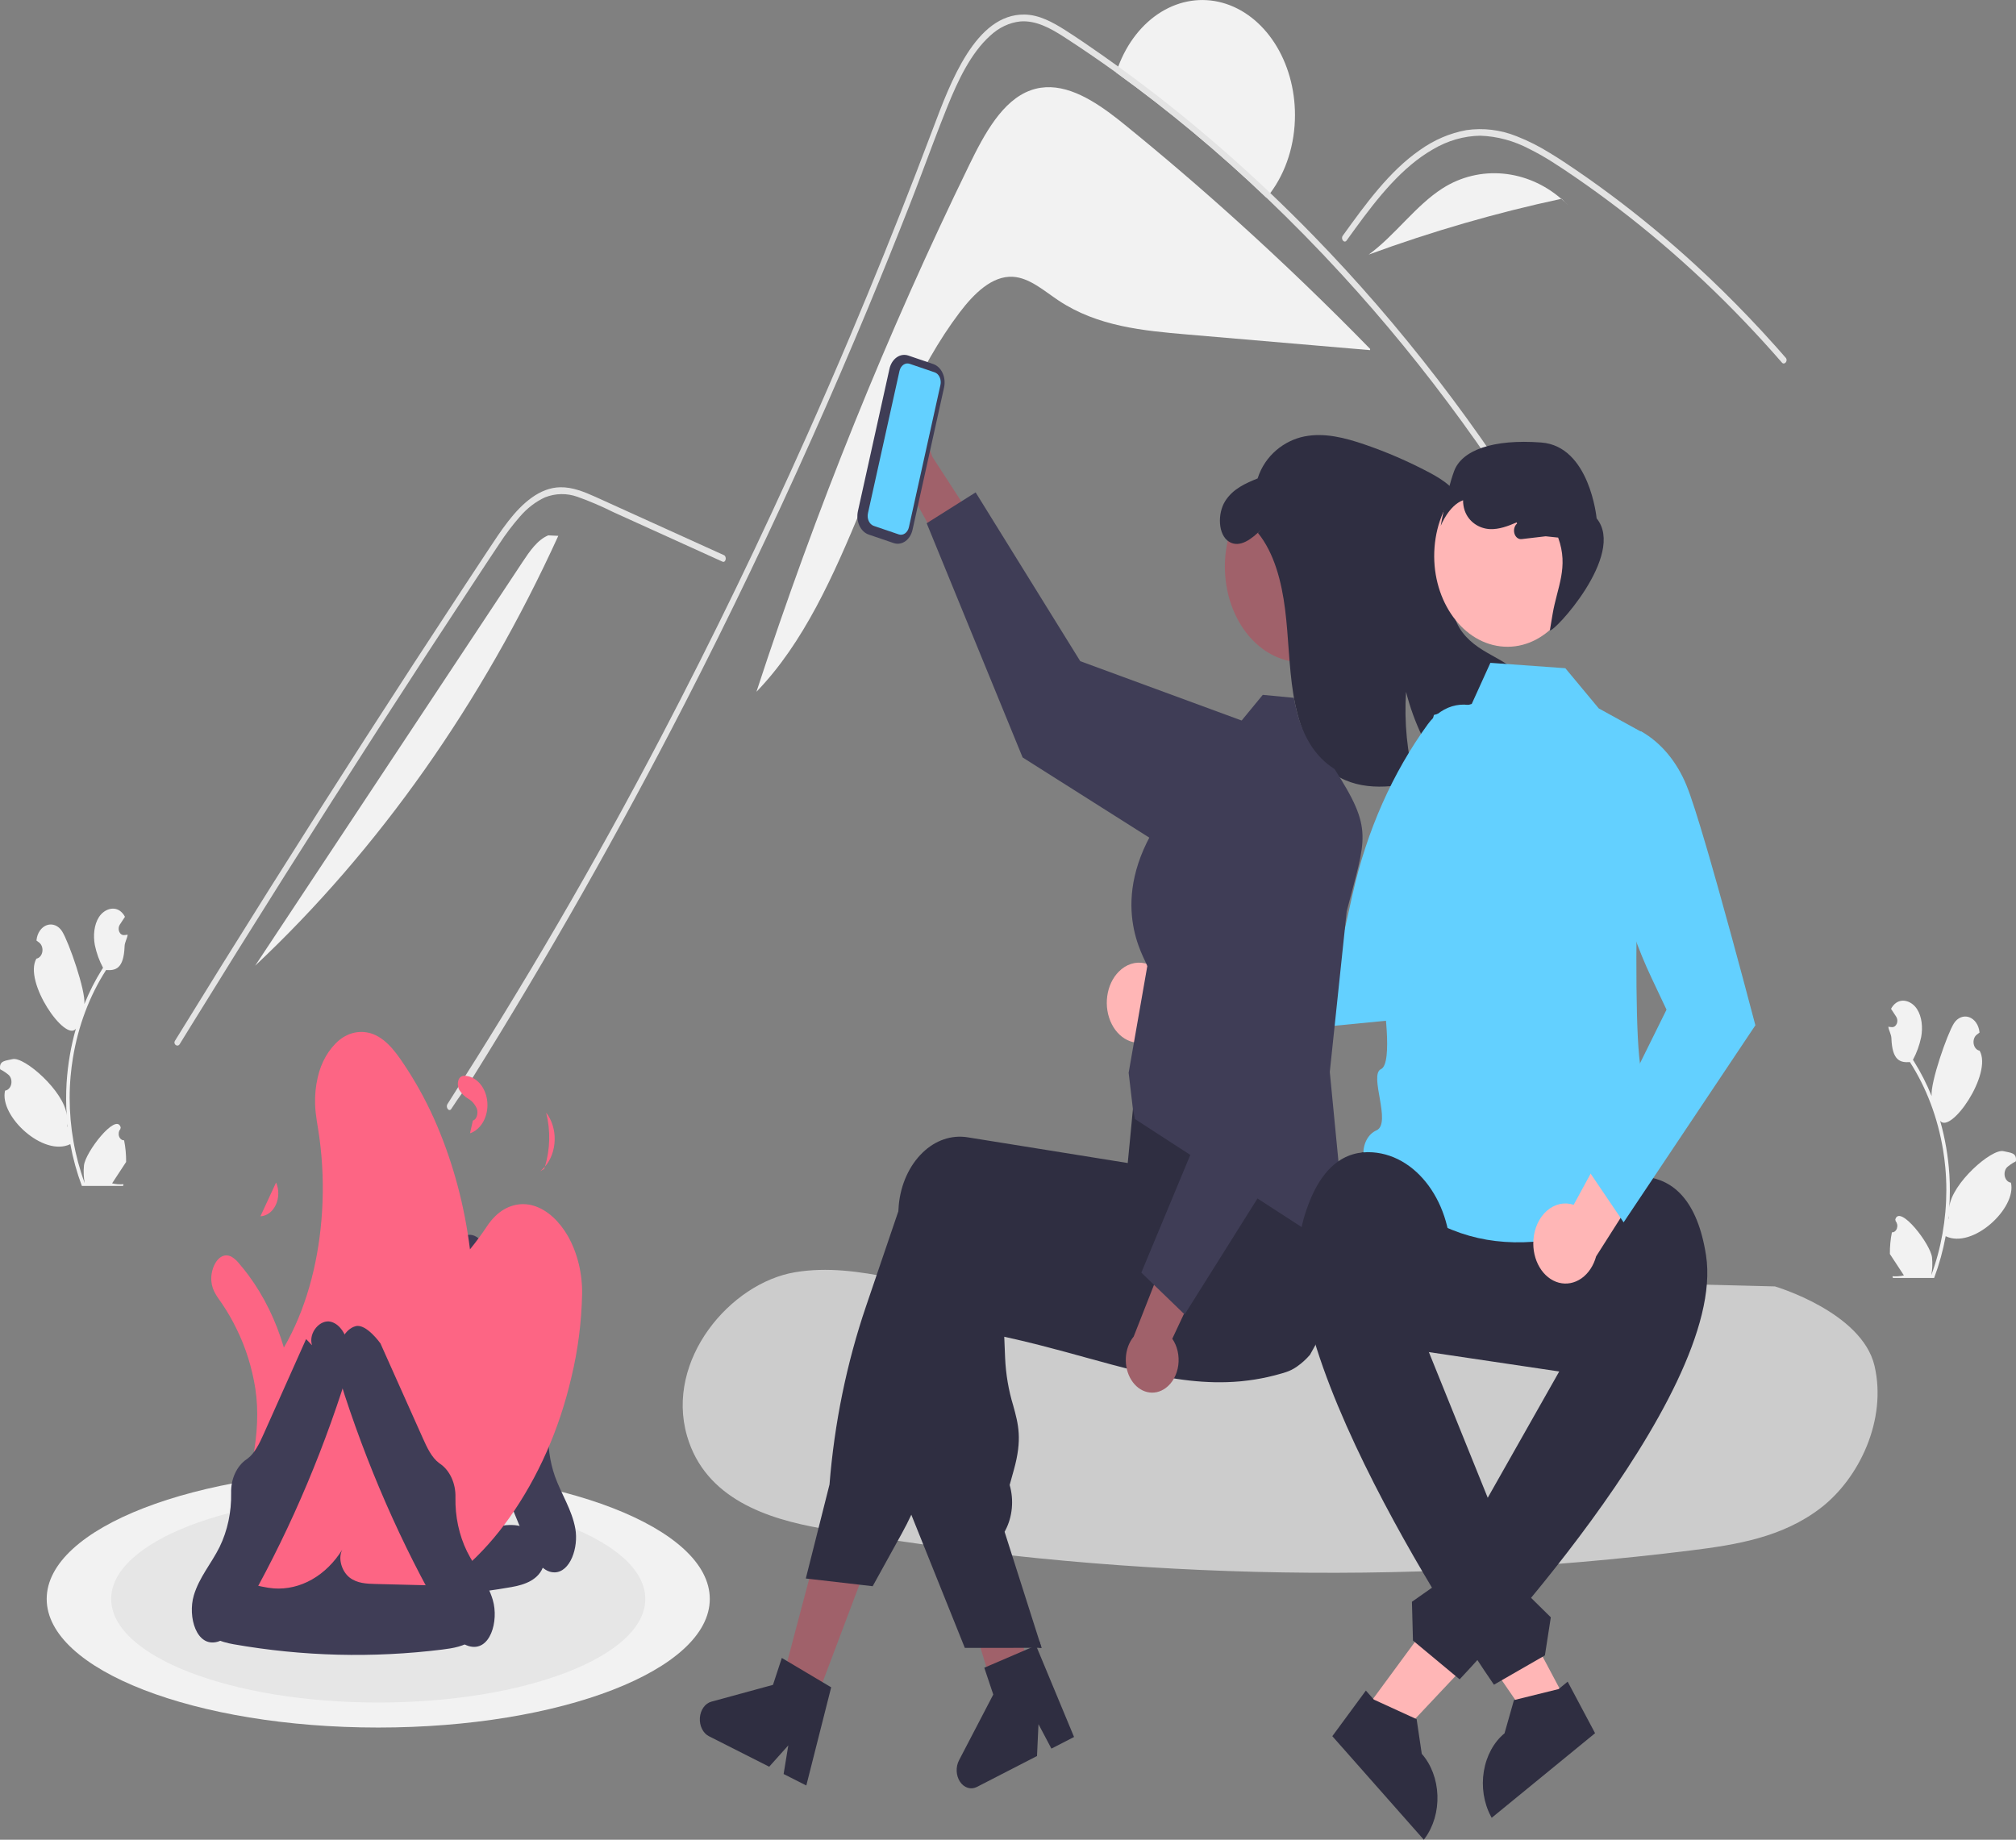 <svg width="229" height="209" viewBox="0 0 229 209" fill="none" xmlns="http://www.w3.org/2000/svg">
<rect x="0" y="0" width="229" height="209" fill="#808080" stroke="none"/>
<g clip-path="url(#clip0_3_32)">
<path d="M147.098 13.062C147.102 16.352 146.101 19.523 144.295 21.933C144.158 22.119 144.014 22.297 143.867 22.47C138.426 17.276 132.72 12.524 126.784 8.244C126.858 8.013 126.936 7.785 127.022 7.561C128.032 4.864 129.754 2.675 131.903 1.356C134.052 0.038 136.5 -0.331 138.841 0.31C141.182 0.952 143.276 2.565 144.778 4.884C146.279 7.203 147.098 10.088 147.098 13.062Z" fill="#F2F2F2"/>
<path d="M155.637 39.64L155.627 39.777C148.703 39.185 141.779 38.593 134.856 37.999C129.854 37.571 124.678 37.086 120.259 34.149C118.581 33.035 116.947 31.548 115.044 31.445C112.684 31.315 110.624 33.363 109.005 35.499C99.434 48.145 96.663 67.481 85.925 78.589C92.697 57.872 100.783 37.855 110.106 18.723C111.827 15.189 113.87 11.414 117.067 10.261C120.117 9.16 123.238 10.768 126.046 12.831C126.647 13.274 127.235 13.738 127.802 14.2C132.129 17.713 136.385 21.361 140.57 25.143C145.709 29.783 150.731 34.615 155.637 39.64Z" fill="#F2F2F2"/>
<path d="M178.032 66.462C170.631 53.502 162.032 41.663 152.411 31.184C149.644 28.169 146.796 25.264 143.867 22.471C138.426 17.276 132.72 12.524 126.784 8.244C124.837 6.842 122.868 5.496 120.875 4.205C119.327 3.207 117.678 2.294 115.893 2.436C114.643 2.569 113.45 3.138 112.451 4.078C110.257 6.065 108.804 9.169 107.608 12.127C106.561 14.721 105.585 17.367 104.59 19.998C104.167 21.117 103.744 22.234 103.306 23.344C101.78 27.234 100.217 31.102 98.619 34.95C96.56 39.907 94.441 44.828 92.262 49.71C87.686 59.975 82.857 70.054 77.775 79.948C70.305 94.49 62.313 108.592 53.8 122.252C52.755 123.924 52.325 124.312 51.266 125.972C51.021 126.36 50.586 125.814 50.828 125.429C59.66 111.581 67.35 98.498 75.104 83.686C80.95 72.518 86.475 61.101 91.678 49.437C93.348 45.696 94.984 41.932 96.584 38.145C99.175 32.013 101.675 25.823 104.086 19.576C104.722 17.931 105.351 16.281 105.974 14.624C107.953 9.366 110.834 1.547 116.399 1.654C118.035 1.684 119.554 2.506 120.988 3.416C122.448 4.348 123.881 5.337 125.312 6.341C125.884 6.742 126.454 7.148 127.022 7.561C129.27 9.181 131.484 10.869 133.665 12.625C137.304 15.553 140.848 18.656 144.295 21.933C145.931 23.49 147.543 25.082 149.131 26.709C159.091 36.931 168.047 48.572 175.813 61.392C176.75 62.936 177.667 64.498 178.565 66.076C178.795 66.48 178.259 66.862 178.032 66.462Z" fill="#E4E4E4"/>
<path d="M152.961 27.323C153.285 26.876 153.606 26.428 153.932 25.981C156.498 22.461 159.251 18.981 162.775 16.963C164.456 15.97 166.29 15.443 168.151 15.417C170.071 15.483 171.964 15.995 173.732 16.927C174.573 17.343 175.394 17.816 176.204 18.319C177.129 18.897 178.037 19.513 178.941 20.133C180.638 21.298 182.313 22.515 183.966 23.782C187.256 26.303 190.442 29.017 193.525 31.924C195.123 33.431 196.689 34.988 198.221 36.594C199.646 38.086 201.043 39.618 202.41 41.19C202.703 41.525 203.139 40.983 202.847 40.649C202.486 40.232 202.122 39.818 201.757 39.41C200.727 38.255 199.681 37.122 198.618 36.012C196.68 33.983 194.692 32.033 192.654 30.161C189.484 27.249 186.205 24.534 182.817 22.016C181.124 20.759 179.408 19.555 177.668 18.404C177.143 18.056 176.612 17.716 176.074 17.395C174.854 16.631 173.587 15.992 172.285 15.481C170.439 14.741 168.487 14.503 166.561 14.784C164.701 15.119 162.909 15.888 161.28 17.05C157.82 19.449 155.136 23.158 152.525 26.779C152.261 27.146 152.696 27.691 152.961 27.323Z" fill="#E4E4E4"/>
<path d="M82.066 63.805L73.775 60.043L69.658 58.175C68.328 57.511 66.971 56.932 65.594 56.439C64.389 56.012 63.11 56.032 61.915 56.497C60.849 56.987 59.873 57.737 59.046 58.703C58.2 59.669 57.414 60.711 56.693 61.821C55.796 63.157 54.913 64.507 54.026 65.853C50.365 71.406 46.729 76.984 43.116 82.585C39.503 88.187 35.914 93.812 32.35 99.462C28.777 105.125 25.228 110.811 21.704 116.522C21.272 117.221 20.841 117.921 20.41 118.621C20.172 119.008 19.635 118.627 19.876 118.235C23.427 112.467 27.001 106.723 30.601 101.002C34.209 95.268 37.843 89.558 41.501 83.872C45.159 78.187 48.842 72.526 52.55 66.89C53.473 65.486 54.398 64.083 55.325 62.682C56.107 61.5 56.88 60.306 57.737 59.206C59.311 57.186 61.278 55.402 63.631 55.354C65.015 55.325 66.355 55.87 67.64 56.447C69.026 57.069 70.409 57.703 71.793 58.331L80.143 62.119L82.23 63.066C82.6 63.234 82.44 63.975 82.066 63.805Z" fill="#E4E4E4"/>
<path d="M163.866 21.393C168.08 18.707 173.476 19.233 177.348 22.589C169.962 24.169 162.658 26.284 155.472 28.922C158.456 26.753 160.79 23.354 163.866 21.393Z" fill="#F2F2F2"/>
<path d="M177.389 22.579L178.2 23.397C177.926 23.111 177.641 22.843 177.348 22.589C177.361 22.586 177.375 22.582 177.389 22.579Z" fill="#F2F2F2"/>
<path d="M59.358 63.842C60.174 62.61 61.057 61.32 62.278 60.819L63.417 60.875C54.741 79.892 43.023 96.509 28.983 109.707C39.108 94.418 49.233 79.13 59.358 63.842Z" fill="#F2F2F2"/>
<path d="M156.219 67.741C155.498 70.48 153.93 72.752 151.859 74.056C149.788 75.361 147.384 75.593 145.176 74.7C144.926 74.599 144.681 74.484 144.442 74.356C142.432 73.287 140.818 71.325 139.915 68.854C139.013 66.384 138.889 63.584 139.566 61.005C139.781 60.184 140.075 59.398 140.442 58.664C141.568 56.403 143.323 54.732 145.375 53.968C147.427 53.203 149.634 53.399 151.578 54.517C153.522 55.636 155.068 57.599 155.923 60.036C156.778 62.473 156.883 65.214 156.219 67.741Z" fill="#A0616A"/>
<path d="M139.622 61.549C140.836 62.291 142.211 61.216 143.273 60.147L142.893 60.545C144.736 62.816 145.579 66.059 145.978 69.247C146.378 72.431 146.398 75.682 146.908 78.845C147.418 82.005 148.505 85.186 150.567 87.144C153.33 89.766 157.172 89.649 160.595 88.9C160.641 88.889 160.684 88.88 160.729 88.87C159.837 85.565 159.492 82.071 159.715 78.597C160.603 82.092 162.135 85.282 164.192 87.913C166.464 87.169 168.684 86.197 170.829 85.009C172.218 84.237 173.714 83.178 174.113 81.356C174.513 79.548 173.636 77.635 172.451 76.475C171.267 75.316 169.807 74.7 168.454 73.867C167.103 73.038 165.769 71.864 165.239 70.11C164.019 66.075 167.629 61.509 166.27 57.541C165.599 55.59 163.927 54.512 162.353 53.677C159.951 52.406 157.482 51.338 154.963 50.48C152.753 49.726 150.442 49.133 148.18 49.579C145.918 50.026 143.691 51.702 142.856 54.352C141.496 54.903 140.05 55.526 139.168 56.93C138.287 58.332 138.337 60.765 139.622 61.549Z" fill="#2F2E41"/>
<path d="M90.308 144.532C97.65 143.304 104.961 146.607 112.354 147.204C119.711 147.798 127.153 145.501 133.545 140.958C138.065 137.745 143.615 138.223 147.929 141.843C148.038 141.934 148.148 142.022 148.259 142.107C151.822 144.812 156.223 144.995 160.4 145.101L201.619 146.141C201.619 146.141 211.506 149.048 212.931 155.174C214.356 161.299 211.198 167.93 206.835 171.298C202.471 174.666 197.177 175.5 192.063 176.136C159.177 180.219 126.014 179.377 93.29 173.629C87.225 172.563 80.109 170.287 78.042 163.133C75.541 154.482 82.966 145.761 90.308 144.532Z" fill="#CCCCCC"/>
<path d="M182.885 156.665L156.999 152.814C154.584 152.455 152.383 150.921 150.881 148.549C149.378 146.176 148.696 143.161 148.986 140.166C149.276 137.17 150.513 134.44 152.425 132.576C154.337 130.712 156.768 129.867 159.183 130.226L185.069 134.077C187.483 134.438 189.682 135.973 191.184 138.345C192.686 140.716 193.367 143.731 193.077 146.725C192.788 149.72 191.552 152.449 189.64 154.313C187.729 156.177 185.299 157.023 182.885 156.665Z" fill="#2F2E41"/>
<path d="M177.81 75.912L181.604 80.477L186.454 83.146C186.454 83.146 185.023 119.779 186.674 122.385C188.325 124.991 186.627 124.801 186.712 127.88C186.797 130.959 187.114 137.291 187.114 137.291C173.648 143.721 162.711 142.32 154.884 131.287C154.83 130.669 154.948 130.046 155.219 129.522C155.489 128.998 155.896 128.605 156.371 128.407C158.107 127.576 155.456 122.096 156.87 121.456C158.285 120.816 157.112 113.266 157.112 113.266L159.809 98.278L159.072 95.709L162.879 81.223L167.176 79.971L169.295 75.301L177.81 75.912Z" fill="#63D0FF"/>
<path d="M127.081 110.385C127.493 109.966 127.974 109.664 128.491 109.5C129.007 109.337 129.546 109.316 130.07 109.439C130.593 109.561 131.089 109.825 131.522 110.211C131.954 110.597 132.313 111.096 132.574 111.673L145.328 108.855L142.665 116.525L130.961 118.025C130.151 118.503 129.228 118.596 128.366 118.286C127.504 117.976 126.764 117.285 126.286 116.343C125.807 115.401 125.624 114.275 125.771 113.177C125.917 112.079 126.383 111.085 127.081 110.385Z" fill="#FFB6B6"/>
<path d="M135.374 118.111L158.748 115.832L158.795 115.722C158.848 115.597 162.047 108.081 164.884 101.047C165.321 99.964 165.749 98.892 166.156 97.86C166.332 97.415 166.503 96.978 166.67 96.549C167.796 93.656 168.693 91.211 169.044 89.927C169.855 87.052 169.849 83.919 169.026 81.049L169.003 80.98L168.95 80.942C167.873 80.177 166.617 79.889 165.391 80.128C164.164 80.367 163.04 81.117 162.203 82.254C158.187 87.773 155.259 94.375 153.652 101.538L152.741 105.614L136.018 110.26L135.374 118.111Z" fill="#63D0FF"/>
<path d="M92.259 194.239L88.557 192.043L93.643 172.849L99.106 176.09L92.259 194.239Z" fill="#A0616A"/>
<path d="M117.078 191.145C116.809 191.354 116.539 191.56 116.268 191.766C115.726 192.177 115.18 192.582 114.633 192.98C114.359 193.179 114.081 193.378 113.807 193.574V193.584L113.79 193.587L113.785 193.59L113.366 193.719L112.765 191.749L112.488 190.841L112.096 189.556L111.378 187.205L107.599 174.826L113.475 173.028L113.695 174.145H113.698L113.807 174.698L115.86 185.026L116.278 187.138L116.292 187.202L116.545 188.463L116.762 189.556L117.004 190.777L117.078 191.145Z" fill="#A0616A"/>
<path d="M152.132 147.672C151.759 148.415 151.379 149.153 150.995 149.885C150.283 151.248 149.551 152.59 148.801 153.913C148.801 153.916 148.798 153.916 148.795 153.919C148.357 154.422 147.874 154.861 147.354 155.225C147.332 155.245 147.308 155.258 147.286 155.275C146.904 155.538 146.496 155.74 146.073 155.879C145.921 155.926 145.766 155.974 145.614 156.021C145.065 156.183 144.521 156.321 143.98 156.442C143.017 156.655 142.065 156.807 141.119 156.901C141.043 156.911 140.967 156.918 140.891 156.925C136.999 157.279 133.212 156.709 129.258 155.775C127.305 155.316 125.312 154.766 123.248 154.196C122.574 154.007 121.897 153.822 121.212 153.636C121.16 153.622 121.106 153.606 121.051 153.592C120.072 153.326 119.077 153.063 118.057 152.803C116.774 152.476 115.45 152.159 114.074 151.858L114.172 154.263C114.253 156.113 114.563 157.937 115.091 159.67C115.678 161.802 116.143 163.489 115.161 167L114.688 168.7C114.934 169.544 115.018 170.447 114.934 171.339C114.851 172.23 114.602 173.085 114.207 173.837L114.112 174.016L118.057 186.398L118.313 187.201H116.293L113.807 187.205H109.595L103.518 172.08L103.227 171.358V171.321L103.855 142.255C103.863 141.999 103.879 141.739 103.907 141.483C104.017 140.317 104.314 139.191 104.78 138.17C105.245 137.148 105.87 136.252 106.618 135.533C107.334 134.838 108.155 134.327 109.032 134.03C109.909 133.732 110.825 133.654 111.727 133.799L113.807 134.133L118.057 134.814L121.051 135.297L121.111 135.307L129.94 136.724L130.574 133.519L130.691 133.465L134.408 131.775L147.264 125.93L147.297 125.916L148.143 125.532L148.243 125.734C148.273 125.795 148.303 125.856 148.33 125.916C149.166 127.775 149.847 129.735 150.362 131.765C151.227 135.082 151.94 138.457 152.496 141.874C152.521 142.023 152.542 142.158 152.561 142.279L152.57 142.316C152.578 142.373 152.583 142.41 152.586 142.421C152.882 143.952 152.676 145.821 152.132 147.672Z" fill="#2F2E41"/>
<path d="M152.674 136.961C152.634 136.745 152.582 136.526 152.528 136.313C152.096 134.704 151.593 133.125 151.021 131.584C150.379 129.83 149.61 127.952 148.694 125.918C148.25 124.933 147.774 123.908 147.263 122.845C147.008 122.312 146.742 121.769 146.467 121.216C146.456 121.19 146.444 121.165 146.431 121.141L146.352 120.979L133.632 123.091L128.895 123.877L128.612 126.805L128.544 127.53C128.541 127.53 128.541 127.53 128.544 127.533L128.354 129.51V129.513L128.101 132.124L128.079 132.121L121.05 130.991L113.806 129.827L109.915 129.203C109.013 129.057 108.097 129.135 107.22 129.433C106.343 129.731 105.522 130.242 104.805 130.937C104.058 131.656 103.433 132.552 102.968 133.574C102.502 134.595 102.205 135.721 102.094 136.887C102.07 137.123 102.054 137.366 102.045 137.605L98.374 148.396C96.178 154.849 94.779 161.676 94.225 168.647L91.533 179.323L91.916 179.367L97.621 180.025L99.128 180.2L102.445 174.193C102.823 173.508 103.182 172.803 103.517 172.081C104.067 170.902 104.557 169.681 104.982 168.425L112.158 147.242C112.713 147.36 113.262 147.472 113.806 147.579C116.321 148.085 118.736 148.498 121.05 148.817C128.574 149.859 135.089 149.94 140.889 149.057C142.518 148.81 144.093 148.487 145.613 148.085C146.17 147.94 146.72 147.784 147.263 147.616C147.391 147.579 147.516 147.542 147.641 147.502C148.765 147.142 149.798 146.439 150.646 145.456C151.494 144.473 152.13 143.242 152.495 141.875C152.931 140.292 152.993 138.587 152.674 136.961Z" fill="#2F2E41"/>
<path d="M93.442 191.105L89.436 188.724L88.808 188.349L87.805 191.405L80.8 193.318C80.454 193.412 80.141 193.641 79.907 193.972C79.673 194.302 79.531 194.717 79.5 195.155C79.47 195.593 79.553 196.032 79.738 196.407C79.923 196.783 80.2 197.075 80.528 197.241L87.373 200.705L89.545 198.28L89.012 201.535L91.59 202.84L94.415 191.685L93.442 191.105Z" fill="#2F2E41"/>
<path d="M118.057 186.398L118.313 187.201H118.057V186.398Z" fill="#2F2E41"/>
<path d="M116.662 187.373L112.465 189.177L111.807 189.459L112.827 192.506L108.935 199.979C108.742 200.348 108.65 200.784 108.671 201.223C108.692 201.662 108.826 202.081 109.053 202.419C109.28 202.757 109.588 202.996 109.932 203.101C110.277 203.206 110.639 203.172 110.967 203.004L117.795 199.491L117.963 195.872L119.431 198.65L122.003 197.328L117.683 186.935L116.662 187.373Z" fill="#2F2E41"/>
<path d="M100.082 53.481C100.123 54.019 100.259 54.539 100.48 55.005C100.701 55.471 101.001 55.872 101.36 56.178C101.719 56.484 102.128 56.689 102.558 56.779C102.988 56.868 103.428 56.839 103.848 56.694L109.874 67.501L111.93 61.166L105.892 51.875C105.649 51.017 105.161 50.298 104.519 49.856C103.878 49.414 103.128 49.279 102.412 49.477C101.696 49.675 101.063 50.192 100.634 50.93C100.204 51.668 100.008 52.575 100.082 53.481Z" fill="#A0616A"/>
<path d="M105.263 59.443L110.823 55.938L122.707 75.112L144.104 82.982C145.162 83.371 146.137 84.044 146.962 84.953C147.786 85.863 148.439 86.986 148.874 88.244C149.309 89.501 149.515 90.862 149.479 92.23C149.442 93.597 149.163 94.938 148.662 96.157C147.754 98.357 146.18 100.021 144.284 100.783C142.389 101.546 140.327 101.344 138.551 100.223L116.161 86.049L105.263 59.443Z" fill="#3F3D56"/>
<path d="M151.597 87.371C149.419 85.984 147.731 83.587 146.974 79.276L143.439 78.939L131.725 93.175C125.624 102.427 130.057 108.808 130.323 109.756L128.205 121.868L128.68 125.922L128.917 127.126L153.089 142.794L151.053 121.777L152.972 103.539C155.153 95.111 156.039 94.3 151.597 87.371Z" fill="#3F3D56"/>
<path d="M132.417 157.681C132.792 157.406 133.114 157.032 133.36 156.586C133.606 156.14 133.771 155.632 133.842 155.099C133.912 154.566 133.888 154.02 133.771 153.499C133.653 152.979 133.445 152.496 133.161 152.087L138.486 140.727L132.99 141.112L128.776 151.84C128.252 152.477 127.936 153.331 127.886 154.239C127.836 155.147 128.056 156.046 128.505 156.766C128.953 157.486 129.6 157.977 130.321 158.145C131.042 158.314 131.787 158.149 132.417 157.681Z" fill="#A0616A"/>
<path d="M134.565 149.329L129.645 144.575L138.586 123.083L135.236 95.713C135.07 94.36 135.147 92.978 135.46 91.666C135.773 90.354 136.315 89.144 137.048 88.121C137.781 87.098 138.686 86.288 139.7 85.748C140.713 85.208 141.81 84.951 142.913 84.996C144.904 85.08 146.787 86.141 148.149 87.945C149.511 89.749 150.24 92.15 150.177 94.621L149.349 125.785L134.565 149.329Z" fill="#3F3D56"/>
<path d="M155.014 194.291L158.237 197.939L171.116 184.253L166.358 178.868L155.014 194.291Z" fill="#FFB6B6"/>
<path d="M155.152 192.055L156.059 193.082L160.916 195.304L161.5 199.24L161.5 199.24C162.573 200.454 163.213 202.148 163.279 203.948C163.345 205.747 162.833 207.506 161.854 208.837L161.734 209L151.34 197.236L155.152 192.055Z" fill="#2F2E41"/>
<path d="M179.432 151.712L176.65 145.048C176.883 138.3 181.601 133.028 187.019 133.701C190.036 134.075 192.805 136.304 193.788 142.594C196.318 158.767 165.801 190.779 165.801 190.779L160.501 186.372L160.383 181.968L163.49 179.785L163.604 176.039L166.552 174.467L179.432 151.712Z" fill="#2F2E41"/>
<path d="M179.511 64.144C179.951 58.472 176.6 53.431 172.027 52.886C167.454 52.34 163.391 56.497 162.951 62.169C162.512 67.842 165.862 72.883 170.435 73.428C175.008 73.973 179.072 69.817 179.511 64.144Z" fill="#FFB6B6"/>
<path d="M165.171 53.529C166.042 51.153 169.564 49.853 175.078 50.271C180.591 50.689 181.363 58.889 181.363 58.889C184.745 63.017 176.393 71.996 176.054 71.596L176.363 69.759C176.874 66.716 178.221 64.455 176.993 61.073L175.574 60.924L172.835 61.245C172.664 61.265 172.493 61.215 172.347 61.102C172.202 60.99 172.09 60.821 172.03 60.622C171.97 60.422 171.964 60.204 172.013 60.001C172.062 59.797 172.165 59.619 172.303 59.494L172.33 59.47L172.278 59.346C171.289 59.772 170.274 60.156 169.233 60.108C168.061 60.053 166.831 59.326 166.372 57.988C166.25 57.621 166.189 57.227 166.191 56.83C164.56 57.421 163.655 59.738 163.655 59.738C163.655 59.738 164.3 55.905 165.171 53.529Z" fill="#2F2E41"/>
<path d="M177.929 193.279L174.287 196.26L163.284 180.252L168.659 175.853L177.929 193.279Z" fill="#FFB6B6"/>
<path d="M181.187 196.898L169.443 206.51L169.345 206.326C168.545 204.822 168.26 202.986 168.551 201.221C168.843 199.456 169.688 197.907 170.9 196.914L170.9 196.914L171.971 193.14L177.048 191.883L178.073 191.043L181.187 196.898Z" fill="#2F2E41"/>
<path d="M161.282 151.065L164.726 144.12C165.344 137.41 161.345 131.291 155.909 130.908C152.882 130.695 149.867 132.361 148.105 138.384C143.576 153.872 169.699 191.39 169.699 191.39L175.488 188.06L176.159 183.733L173.363 180.976L173.721 177.253L171.006 175.132L161.282 151.065Z" fill="#2F2E41"/>
<path d="M174.183 140.86C174.228 140.201 174.389 139.563 174.654 138.989C174.919 138.416 175.282 137.922 175.718 137.541C176.154 137.161 176.652 136.903 177.177 136.788C177.701 136.672 178.24 136.7 178.755 136.87L186.011 123.558L188.591 131.271L181.305 142.73C181.017 143.784 180.427 144.671 179.648 145.222C178.868 145.772 177.952 145.949 177.075 145.719C176.197 145.488 175.418 144.866 174.885 143.971C174.352 143.075 174.102 141.969 174.183 140.86Z" fill="#FFB6B6"/>
<path d="M184.429 138.864L199.396 116.476L199.365 116.358C199.33 116.223 197.212 108.141 195.121 100.716C194.799 99.573 194.478 98.445 194.165 97.364C194.029 96.897 193.896 96.44 193.764 95.993C192.876 92.975 192.087 90.473 191.589 89.266C190.491 86.542 188.675 84.365 186.443 83.097L186.386 83.069L186.328 83.09C185.134 83.516 184.094 84.433 183.377 85.69C182.661 86.948 182.311 88.471 182.386 90.008C182.779 97.427 184.557 104.632 187.579 111.053L189.302 114.702L180.337 132.821L184.429 138.864Z" fill="#63D0FF"/>
<path d="M42.965 196.256C63.764 196.256 80.626 189.716 80.626 181.648C80.626 173.581 63.764 167.04 42.965 167.04C22.165 167.04 5.304 173.581 5.304 181.648C5.304 189.716 22.165 196.256 42.965 196.256Z" fill="#F2F2F2"/>
<path d="M42.965 193.415C59.718 193.415 73.3 188.147 73.3 181.648C73.3 175.15 59.718 169.882 42.965 169.882C26.211 169.882 12.629 175.15 12.629 181.648C12.629 188.147 26.211 193.415 42.965 193.415Z" fill="#E6E6E6"/>
<path d="M58.824 173.31C57.061 173.015 55.306 173.808 53.531 173.951C52.045 174.053 50.562 173.706 49.209 172.939C47.855 172.172 46.672 171.008 45.762 169.548C46.299 170.598 45.767 172.078 44.912 172.728C44.057 173.377 43 173.421 41.998 173.446L32.103 173.696L32.29 174.755C31.47 173.612 29.73 174.394 29.387 175.864C29.045 177.335 29.803 178.926 30.851 179.735C31.898 180.544 33.169 180.744 34.397 180.896C42.291 181.877 50.252 181.675 58.108 180.295C59.564 180.039 61.272 179.492 61.768 177.775C62.368 175.698 60.586 173.605 58.824 173.31Z" fill="#3F3D56"/>
<path d="M65.351 173.657C64.964 171.503 63.757 169.735 63.035 167.719C62.444 166.025 62.193 164.178 62.305 162.338C62.417 160.497 62.889 158.718 63.678 157.154C63.069 158.142 61.766 158.035 60.979 157.264C60.191 156.493 59.793 155.279 59.427 154.121L55.815 142.691L55.079 143.275C55.66 141.925 54.466 140.17 53.236 140.281C52.005 140.391 51.063 141.824 50.814 143.323C50.565 144.822 50.853 146.37 51.162 147.852C53.152 157.379 56.059 166.574 59.82 175.24C60.517 176.846 61.521 178.645 62.992 178.628C64.77 178.609 65.737 175.81 65.351 173.657Z" fill="#3F3D56"/>
<path d="M64.504 140.41C63.562 138.79 62.221 137.463 60.637 136.98C59.881 136.747 59.093 136.734 58.332 136.939C57.572 137.145 56.86 137.565 56.251 138.167C55.909 138.504 55.596 138.885 55.319 139.305C54.711 140.221 54.065 141.098 53.385 141.932C52.776 137.032 51.516 132.29 49.657 127.901C48.696 125.638 47.562 123.495 46.272 121.501C45.206 119.859 44.051 118.122 42.369 117.474C41.732 117.236 41.061 117.172 40.402 117.288C39.743 117.404 39.112 117.697 38.554 118.146C37.353 119.152 36.481 120.656 36.093 122.387C35.862 123.375 35.76 124.402 35.792 125.43C35.828 126.717 36.106 127.957 36.279 129.22C36.657 132.005 36.759 134.837 36.582 137.653C36.263 142.813 35.009 147.98 32.684 152.304C32.542 152.568 32.396 152.829 32.245 153.085C31.349 150.036 29.977 147.236 28.207 144.846C27.895 144.426 27.572 144.021 27.235 143.631C26.96 143.262 26.629 142.963 26.262 142.75C24.87 142.081 23.869 144.038 24.009 145.558C24.11 146.66 24.691 147.325 25.239 148.132C25.854 149.042 26.41 150.011 26.901 151.031C27.915 153.097 28.627 155.369 29.002 157.742C29.397 160.332 29.213 162.922 28.764 165.481C27.937 170.191 26.485 175.223 27.931 179.994C28.515 181.919 29.582 183.583 31.131 184.405C31.779 184.771 32.488 184.944 33.2 184.911C33.911 184.878 34.607 184.64 35.232 184.217C35.392 184.101 35.545 183.972 35.69 183.831C35.73 183.925 35.775 184.016 35.824 184.103C35.993 184.395 36.261 184.361 36.523 184.373C36.804 184.387 37.084 184.394 37.365 184.396C38.45 184.4 39.533 184.315 40.609 184.142C42.767 183.796 44.882 183.114 46.902 182.111C51.108 179.986 54.856 176.675 57.851 172.441C61.122 167.834 63.529 162.385 64.9 156.487C65.644 153.415 66.055 150.234 66.122 147.028C66.162 144.665 65.595 142.348 64.504 140.41Z" fill="#FD6584"/>
<path d="M25.816 179.809C27.578 179.515 29.333 180.308 31.108 180.451C32.594 180.553 34.077 180.205 35.431 179.438C36.784 178.671 37.967 177.507 38.877 176.047C38.34 177.098 38.872 178.578 39.727 179.227C40.582 179.877 41.639 179.921 42.641 179.946L52.536 180.196L52.349 181.255C53.169 180.111 54.91 180.894 55.252 182.364C55.594 183.834 54.836 185.426 53.788 186.235C52.741 187.043 51.47 187.243 50.242 187.396C42.348 188.376 34.387 188.174 26.532 186.794C25.075 186.538 23.367 185.992 22.871 184.275C22.271 182.198 24.053 180.104 25.816 179.809Z" fill="#3F3D56"/>
<path d="M55.974 181.751C55.361 179.68 53.976 178.125 53.045 176.245C52.145 174.398 51.69 172.27 51.735 170.112C51.757 169.334 51.604 168.563 51.294 167.886C50.983 167.209 50.527 166.653 49.976 166.279C49.947 166.26 49.919 166.241 49.892 166.22C49.029 165.585 48.504 164.447 48.018 163.359L43.218 152.623C43.218 152.623 41.612 150.346 40.404 150.658C39.196 150.969 38.416 152.544 38.329 154.071C38.242 155.598 38.693 157.085 39.157 158.503C42.299 168.086 46.406 177.138 51.379 185.442C51.831 186.215 52.487 186.766 53.234 186.999C55.683 187.719 56.686 184.154 55.974 181.751Z" fill="#3F3D56"/>
<path d="M22.014 181.251C22.627 179.18 24.012 177.625 24.943 175.745C25.844 173.898 26.298 171.77 26.254 169.612C26.232 168.834 26.384 168.063 26.695 167.386C27.006 166.709 27.462 166.153 28.013 165.779C28.042 165.76 28.07 165.741 28.097 165.72C28.96 165.086 29.484 163.947 29.971 162.86L34.771 152.123L35.438 152.823C35.006 151.39 36.377 149.846 37.585 150.158C38.793 150.469 39.573 152.044 39.66 153.571C39.747 155.098 39.296 156.585 38.832 158.003C35.69 167.586 31.583 176.638 26.61 184.942C26.158 185.715 25.501 186.266 24.755 186.499C22.306 187.219 21.303 183.654 22.014 181.251Z" fill="#3F3D56"/>
<path d="M29.542 138.26L29.587 138.175C29.944 138.159 30.292 138.031 30.597 137.802C30.903 137.573 31.157 137.251 31.334 136.867C31.512 136.482 31.607 136.048 31.612 135.605C31.617 135.163 31.53 134.726 31.361 134.336L29.542 138.26Z" fill="#FD6584"/>
<path d="M52.916 122.223C52.722 122.188 52.524 122.224 52.347 122.326C51.953 122.593 51.921 123.327 52.159 123.799C52.434 124.243 52.792 124.596 53.202 124.829C53.613 125.064 53.951 125.457 54.167 125.95C54.342 126.464 54.157 127.194 53.715 127.293L53.389 128.748C53.997 128.544 54.529 128.08 54.889 127.439C55.249 126.797 55.416 126.018 55.359 125.239C55.303 124.46 55.027 123.731 54.58 123.179C54.133 122.628 53.544 122.289 52.916 122.223Z" fill="#FD6584"/>
<path d="M62.037 126.398C62.549 128.406 62.499 130.569 61.895 132.537C62.234 132.149 62.507 131.68 62.698 131.16C62.889 130.639 62.994 130.076 63.007 129.505C63.021 128.933 62.942 128.363 62.775 127.83C62.608 127.297 62.358 126.81 62.037 126.398Z" fill="#FD6584"/>
<path d="M61.82 132.792C61.848 132.708 61.869 132.621 61.895 132.537C61.726 132.736 61.541 132.913 61.343 133.065L61.82 132.792Z" fill="#FD6584"/>
<path d="M97.453 58.068L101.035 41.904C101.158 41.352 101.452 40.882 101.854 40.598C102.256 40.315 102.732 40.241 103.178 40.392L106.018 41.36C106.464 41.513 106.842 41.879 107.071 42.377C107.3 42.876 107.359 43.466 107.237 44.02L103.656 60.182C103.533 60.735 103.238 61.205 102.836 61.489C102.434 61.772 101.958 61.846 101.512 61.695L98.672 60.727C98.227 60.574 97.848 60.208 97.619 59.71C97.391 59.211 97.331 58.621 97.453 58.068Z" fill="#3F3D56"/>
<path d="M103.328 41.33C103.088 41.248 102.831 41.288 102.614 41.441C102.398 41.594 102.239 41.847 102.173 42.145L98.591 58.308C98.525 58.606 98.558 58.924 98.681 59.193C98.804 59.462 99.008 59.658 99.248 59.741L102.088 60.709C102.328 60.791 102.585 60.751 102.801 60.598C103.018 60.445 103.177 60.192 103.243 59.894L106.825 43.731C106.89 43.433 106.858 43.115 106.735 42.846C106.612 42.577 106.408 42.38 106.168 42.298L103.328 41.33Z" fill="#63D0FF"/>
<path d="M14.097 129.541C13.977 129.548 13.857 129.509 13.755 129.428C13.653 129.348 13.573 129.231 13.526 129.093C13.48 128.954 13.469 128.801 13.494 128.655C13.52 128.508 13.581 128.375 13.67 128.273L13.71 128.074L13.694 128.026C13.152 126.421 9.688 130.896 9.538 132.405C9.473 133.072 9.5 133.748 9.621 134.403C8.499 131.368 7.916 128.068 7.912 124.729C7.912 123.891 7.95 123.053 8.025 122.221C8.087 121.538 8.173 120.86 8.283 120.187C8.885 116.535 10.176 113.113 12.05 110.2C13.123 110.275 14.062 110.072 14.153 107.494C14.169 107.036 14.443 106.639 14.504 106.187C14.401 106.204 14.297 106.214 14.195 106.223C14.163 106.225 14.129 106.227 14.098 106.229L14.085 106.23C13.973 106.236 13.861 106.202 13.764 106.131C13.667 106.061 13.588 105.957 13.538 105.832C13.487 105.707 13.466 105.567 13.479 105.428C13.491 105.289 13.535 105.158 13.606 105.049C13.65 104.982 13.694 104.914 13.738 104.847C13.806 104.743 13.874 104.641 13.941 104.537C13.949 104.527 13.957 104.516 13.963 104.505C14.04 104.387 14.118 104.27 14.195 104.152C14.054 103.88 13.864 103.653 13.641 103.488C12.867 102.926 11.8 103.315 11.242 104.183C10.681 105.051 10.575 106.268 10.77 107.353C10.961 108.276 11.278 109.151 11.706 109.942C11.664 110.009 11.621 110.073 11.579 110.14C10.812 111.363 10.144 112.677 9.583 114.061C9.742 112.525 7.803 106.979 7.054 105.804C6.856 105.488 6.586 105.252 6.28 105.127C5.974 105.001 5.644 104.99 5.333 105.097C5.022 105.203 4.744 105.421 4.533 105.724C4.322 106.027 4.188 106.4 4.148 106.797C4.147 106.815 4.145 106.832 4.144 106.849C4.255 106.927 4.364 107.01 4.471 107.097C4.605 107.208 4.709 107.367 4.769 107.552C4.829 107.738 4.842 107.942 4.807 108.137C4.772 108.332 4.691 108.509 4.573 108.646C4.456 108.783 4.308 108.872 4.148 108.903L4.132 108.906C2.642 111.545 7.42 118.416 8.616 116.873C8.053 118.852 7.7 120.914 7.565 123.005C7.489 124.239 7.494 125.479 7.579 126.712L7.574 126.669C7.308 123.983 2.749 119.989 1.418 120.322C0.651 120.514 -0.105 120.47 0.012 121.43L0.018 121.476C0.224 121.58 0.425 121.7 0.62 121.836C0.731 121.914 0.84 121.996 0.947 122.084C1.081 122.195 1.185 122.353 1.245 122.539C1.305 122.724 1.318 122.928 1.283 123.123C1.249 123.318 1.167 123.496 1.049 123.632C0.932 123.769 0.784 123.858 0.625 123.889L0.608 123.892C0.597 123.894 0.586 123.896 0.575 123.898C-0.104 126.794 4.928 131.467 7.986 129.98H7.988C8.291 131.614 8.73 133.205 9.298 134.726H13.98C13.997 134.661 14.012 134.595 14.027 134.53C13.594 134.564 13.159 134.532 12.732 134.435C13.079 133.906 13.426 133.373 13.774 132.844C13.781 132.834 13.789 132.824 13.796 132.813C13.972 132.543 14.149 132.274 14.326 132.003L14.326 132.003C14.335 131.174 14.258 130.346 14.097 129.541ZM8.736 116.459L8.739 116.455L8.736 116.463V116.459ZM7.699 128.055L7.659 127.943C7.661 127.861 7.661 127.78 7.659 127.697C7.659 127.674 7.656 127.651 7.656 127.628C7.671 127.772 7.684 127.916 7.701 128.059L7.699 128.055Z" fill="#F2F2F2"/>
<path d="M214.903 139.998C214.742 140.803 214.665 141.63 214.674 142.46L214.674 142.46C214.851 142.731 215.028 142.999 215.205 143.27C215.211 143.281 215.219 143.291 215.226 143.301C215.574 143.83 215.921 144.362 216.268 144.891C215.841 144.988 215.406 145.021 214.973 144.987C214.988 145.051 215.003 145.118 215.02 145.182H219.702C220.27 143.661 220.709 142.071 221.012 140.437H221.014C224.072 141.924 229.104 137.25 228.425 134.355C228.414 134.353 228.404 134.351 228.392 134.349L228.375 134.345C228.216 134.315 228.068 134.226 227.951 134.089C227.833 133.952 227.751 133.775 227.717 133.58C227.682 133.384 227.695 133.181 227.755 132.995C227.815 132.81 227.919 132.651 228.053 132.54C228.16 132.453 228.269 132.37 228.38 132.292C228.575 132.157 228.776 132.036 228.982 131.932L228.988 131.886C229.105 130.926 228.349 130.97 227.582 130.778C226.251 130.446 221.692 134.439 221.427 137.125L221.421 137.169C221.506 135.936 221.511 134.696 221.435 133.462C221.301 131.37 220.947 129.309 220.384 127.33C221.58 128.873 226.358 122.002 224.868 119.362L224.852 119.359C224.692 119.329 224.544 119.239 224.427 119.102C224.309 118.966 224.228 118.788 224.193 118.593C224.158 118.398 224.171 118.194 224.231 118.009C224.291 117.823 224.395 117.665 224.529 117.554C224.636 117.466 224.745 117.384 224.856 117.306C224.855 117.288 224.853 117.271 224.852 117.254C224.812 116.857 224.678 116.483 224.467 116.18C224.256 115.878 223.978 115.659 223.667 115.553C223.356 115.447 223.026 115.457 222.72 115.583C222.414 115.709 222.144 115.944 221.946 116.26C221.197 117.435 219.258 122.982 219.417 124.518C218.856 123.133 218.188 121.82 217.421 120.596C217.379 120.53 217.336 120.465 217.294 120.399C217.722 119.608 218.039 118.732 218.23 117.809C218.425 116.725 218.319 115.507 217.758 114.639C217.2 113.771 216.132 113.382 215.359 113.944C215.136 114.11 214.946 114.337 214.805 114.608C214.882 114.727 214.96 114.843 215.037 114.962C215.044 114.973 215.051 114.983 215.059 114.993C215.126 115.097 215.194 115.199 215.262 115.303C215.306 115.371 215.35 115.438 215.394 115.506C215.465 115.614 215.509 115.746 215.521 115.885C215.534 116.023 215.513 116.164 215.462 116.288C215.412 116.413 215.333 116.517 215.236 116.588C215.139 116.658 215.027 116.692 214.915 116.686L214.903 116.685C214.871 116.683 214.837 116.681 214.805 116.679C214.703 116.671 214.599 116.66 214.496 116.644C214.557 117.095 214.831 117.492 214.847 117.951C214.938 120.528 215.878 120.731 216.95 120.657C218.824 123.569 220.115 126.992 220.717 130.644C220.827 131.316 220.914 131.994 220.975 132.677C221.05 133.51 221.088 134.347 221.088 135.185C221.084 138.525 220.501 141.824 219.379 144.86C219.5 144.205 219.528 143.529 219.462 142.862C219.312 141.353 215.848 136.877 215.306 138.483L215.29 138.531L215.33 138.73C215.419 138.832 215.48 138.965 215.506 139.111C215.532 139.258 215.52 139.411 215.474 139.549C215.427 139.687 215.347 139.805 215.245 139.885C215.143 139.965 215.023 140.004 214.903 139.998ZM220.264 126.92L220.261 126.912L220.264 126.916V126.92ZM221.299 138.516C221.316 138.372 221.329 138.228 221.344 138.085C221.344 138.108 221.341 138.131 221.341 138.153C221.339 138.237 221.339 138.318 221.341 138.399L221.301 138.511L221.299 138.516Z" fill="#F2F2F2"/>
</g>
<defs>
<clipPath id="clip0_3_32">
<rect width="229" height="209" fill="white"/>
</clipPath>
</defs>
</svg>
